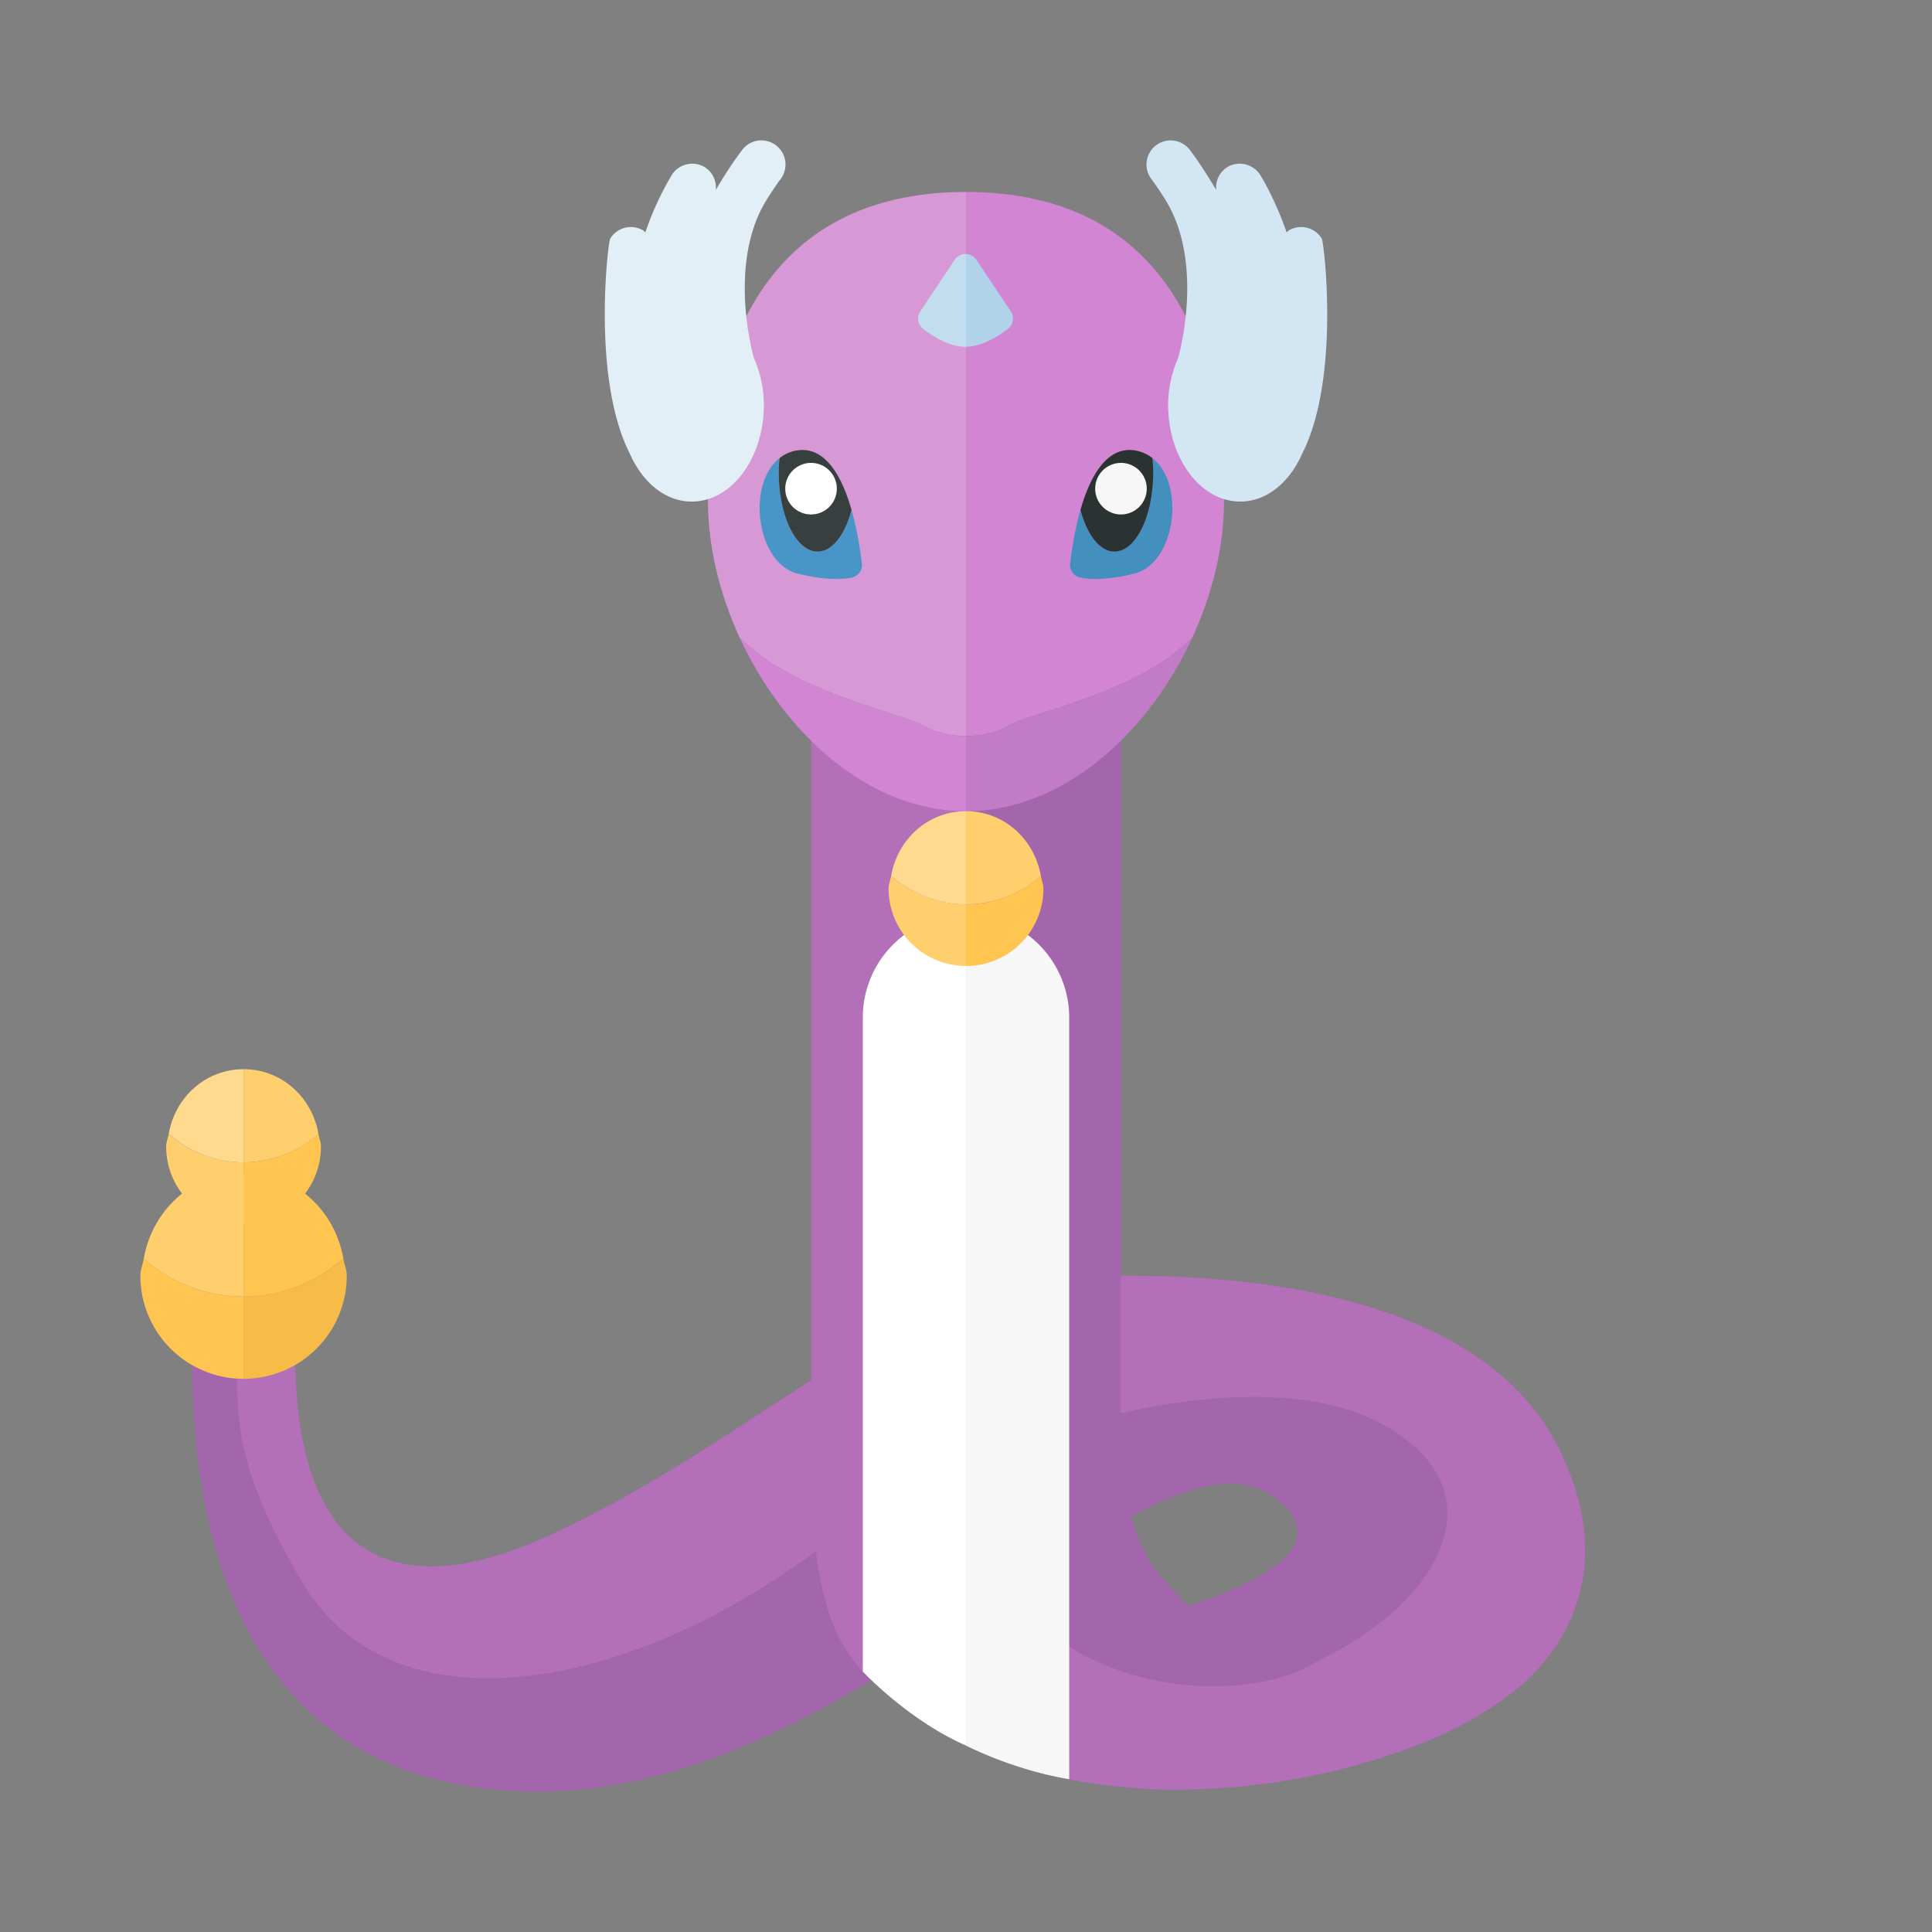 <svg xmlns="http://www.w3.org/2000/svg" width="100%" height="100%" viewBox="-2.72 -2.72 37.44 37.44"><rect x="-2.72" y="-2.72" width="37.44" height="37.44" fill="#808080" stroke="none"/><path fill="#A366AD" d="M27.5 25.375C25.937 22.187 21 22 19 22V11l-3 .766-3-.451V24.03c-1.471.929-2.994 2.03-5 2.971-3.062 1.437-5 .5-5-3.5 0-.994-.494-1.491-.991-1.498C1.506 21.996 1 22.494 1 23.5c0 2.562.426 8.5 6.75 8.5 2.265 0 4.449-.988 6.427-2.159.273.266.564.503.868.712l.007.005a7.07 7.07 0 001.984.951c.068.022.135.045.204.065.342.099.69.179 1.041.238.066.011.133.019.2.029.349.052.701.089 1.052.106l.057.004a11.879 11.879 0 001.295-.018c.358-.023.712-.058 1.057-.108l.119-.019c.356-.055.705-.12 1.039-.199l.009-.002c.344-.081.671-.175.983-.275l.089-.029c.31-.103.604-.213.874-.329l.062-.028a8.36 8.36 0 00.583-.286l.076-.041c.18-.1.616-.384.666-.434.001-.001 2.62-1.621 1.058-4.808zm-7.194 3.027c-.047-.047-.512-.525-.711-.811-.169-.244-.359-.775-.407-.918 1.212-.65 2.202-.903 2.895-.298 1.044.909-.521 1.627-1.777 2.027z"/><path fill="#B370B9" d="M27.5 25.375C25.937 22.187 21 22 19 22v2.667c2.015-.459 3.879-.443 5.062.208 2.326 1.278 1.138 3.387-1.062 4.5-.238.12-.481.279-.776.374-2.16.7-6.035-.264-6.206-4.089-.004-.086-.018-.164-.018-.254V11.765l-3-.451v12.715c-1.471.929-2.994 2.03-5 2.971-3.062 1.438-5 .5-5-3.5 0-.994-.494-1.491-.991-1.498-.194 2.262-.424 3.339 1.147 5.966 1.719 2.875 6.187 2.125 9.84-.562.031-.023.066-.041.097-.063.122 1.011.384 1.776.906 2.329.057.06.119.112.177.169.273.266.564.503.868.712l.007.005a7.07 7.07 0 001.984.951c.068.022.135.045.204.065.342.099.69.179 1.041.238.066.011.133.019.2.029.349.052.701.089 1.052.106l.057.004a11.879 11.879 0 001.295-.018c.358-.023.712-.058 1.057-.108l.119-.019c.356-.055.705-.12 1.039-.199l.009-.002c.344-.081.671-.175.983-.275l.089-.029c.31-.103.604-.213.874-.329l.062-.028a8.36 8.36 0 00.583-.286l.076-.041c.18-.1.616-.384.666-.434.002-.001 2.621-1.621 1.059-4.808zm-12.448 5.183l-.007-.005.007.005z"/><path fill="#D799D6" d="M16 11.543V1c-4 0-5 3.239-5 6 0 .868.222 1.783.611 2.631 1.064 1.08 3.074 1.44 3.554 1.707.247.137.541.205.835.205z"/><path fill="#D285D2" d="M15.165 11.337c-.48-.267-2.49-.627-3.554-1.707C12.46 11.478 14.107 13 16 13v-1.457c-.294 0-.588-.068-.835-.206zm1.67 0c.48-.267 2.49-.627 3.554-1.707C20.778 8.783 21 7.868 21 7c0-2.761-1-6-5-6v10.543c.294 0 .588-.068.835-.206z"/><path fill="#C27BC6" d="M20.389 9.631c-1.064 1.08-3.074 1.44-3.554 1.707a1.736 1.736 0 01-.835.206V13c1.893 0 3.54-1.522 4.389-3.369z"/><path fill="#4896C8" d="M13.782 7.161c-.127.479-.372.808-.658.808-.415 0-.751-.686-.751-1.531 0-.096.006-.188.014-.279-.645.499-.453 2.04.358 2.239.517.127.845.113 1.035.076a.248.248 0 00.202-.272 6.787 6.787 0 00-.2-1.041z"/><path fill="#373F3F" d="M13.124 7.969c.286 0 .531-.329.658-.808-.176-.614-.487-1.215-1.023-1.157a.726.726 0 00-.373.155 3.158 3.158 0 00-.014.279c0 .846.337 1.531.752 1.531z"/><circle cx="12.997" cy="6.75" r=".5" fill="#FFF"/><path fill="#FFF" d="M14 17v12.672s.867.936 2 1.435V15a2 2 0 00-2 2z"/><path fill="#F7F7F7" d="M18 31.759V17a2 2 0 00-2-2v16.107s.89.466 2 .652z"/><path fill="#4390BF" d="M18.218 7.161c.127.479.372.808.658.808.415 0 .751-.686.751-1.531 0-.096-.006-.188-.014-.279.645.499.453 2.04-.358 2.239-.517.127-.845.113-1.035.076a.248.248 0 01-.202-.272c.027-.232.085-.639.2-1.041z"/><path fill="#2B3332" d="M18.876 7.969c-.286 0-.531-.329-.658-.808.176-.614.487-1.215 1.023-1.157a.73.73 0 01.373.155c.008.091.014.183.014.279 0 .846-.337 1.531-.752 1.531z"/><circle cx="19.003" cy="6.75" r=".5" fill="#F7F7F7"/><path fill="#E2EFF7" d="M12.401.758a.466.466 0 10-.733-.58 7.838 7.838 0 00-.517.785.466.466 0 00-.208-.44.47.47 0 00-.642.143 5.843 5.843 0 00-.515 1.118c-.015-.012-.025-.028-.041-.038a.468.468 0 00-.64.159c-.043.071-.361 2.697.375 4.155.242.56.688.94 1.205.94.772 0 1.398-.84 1.398-1.877a2.31 2.31 0 00-.194-.909s-.536-1.83.261-3.085c.144-.228.247-.366.251-.371z"/><path fill="#D2E6F3" d="M19.599.758a.466.466 0 11.733-.58c.029.037.247.324.517.785a.466.466 0 01.208-.44.47.47 0 01.642.143c.028.044.284.458.515 1.118.015-.012.024-.028.041-.038a.468.468 0 01.64.159c.043.072.361 2.698-.375 4.156-.242.559-.688.939-1.205.939-.772 0-1.398-.84-1.398-1.877 0-.335.079-.638.194-.909 0 0 .536-1.83-.261-3.085a5.989 5.989 0 00-.251-.371z"/><path fill="#C1DDEE" d="M15.783 2.312l-.669 1.004a.249.249 0 00.052.334c.189.148.507.35.825.35L16 3.999V2.203a.246.246 0 00-.217.109z"/><path fill="#B0D3EA" d="M16.868 3.316l-.669-1.004A.248.248 0 0016 2.203v1.796c.315-.004.628-.203.816-.349a.248.248 0 00.052-.334z"/><path fill="#FFCF6E" d="M14.549 14.255c-.014.083-.049.158-.049.245A1.5 1.5 0 0016 16v-1.195a2.21 2.21 0 01-1.451-.55z"/><path fill="#FFD98D" d="M16 13c-.742 0-1.329.548-1.451 1.255.39.338.893.55 1.451.55V13z"/><path fill="#FFC550" d="M17.5 14.5c0-.087-.035-.162-.049-.245-.391.338-.893.55-1.451.55V16a1.5 1.5 0 001.5-1.5z"/><path fill="#FFCF6E" d="M17.451 14.255C17.329 13.548 16.741 13 16 13v1.805a2.21 2.21 0 001.451-.55z"/><path fill="#FFC550" d="M.066 21.673C.047 21.784 0 21.884 0 22a2 2 0 002 2v-1.594a2.942 2.942 0 01-1.934-.733z"/><path fill="#FFCF6E" d="M2 20c-.989 0-1.773.731-1.934 1.673A2.942 2.942 0 002 22.406V20z"/><path fill="#F7BC48" d="M4 22c0-.116-.047-.216-.066-.327A2.94 2.94 0 012 22.406V24a2 2 0 002-2z"/><path fill="#FFC550" d="M2 22.406c.743 0 1.413-.282 1.934-.733C3.773 20.73 2.989 20 2 20v2.406z"/><path fill="#FFCF6E" d="M.549 19.255c-.014.083-.049.158-.049.245A1.5 1.5 0 002 21v-1.195a2.21 2.21 0 01-1.451-.55z"/><path fill="#FFD98D" d="M2 18c-.741 0-1.329.548-1.451 1.255.391.338.893.55 1.451.55V18z"/><path fill="#FFC550" d="M3.5 19.5c0-.087-.035-.162-.049-.245-.39.338-.893.55-1.451.55V21a1.5 1.5 0 001.5-1.5z"/><path fill="#FFCF6E" d="M2 19.805a2.21 2.21 0 001.451-.55C3.33 18.548 2.742 18 2 18v1.805z"/></svg>